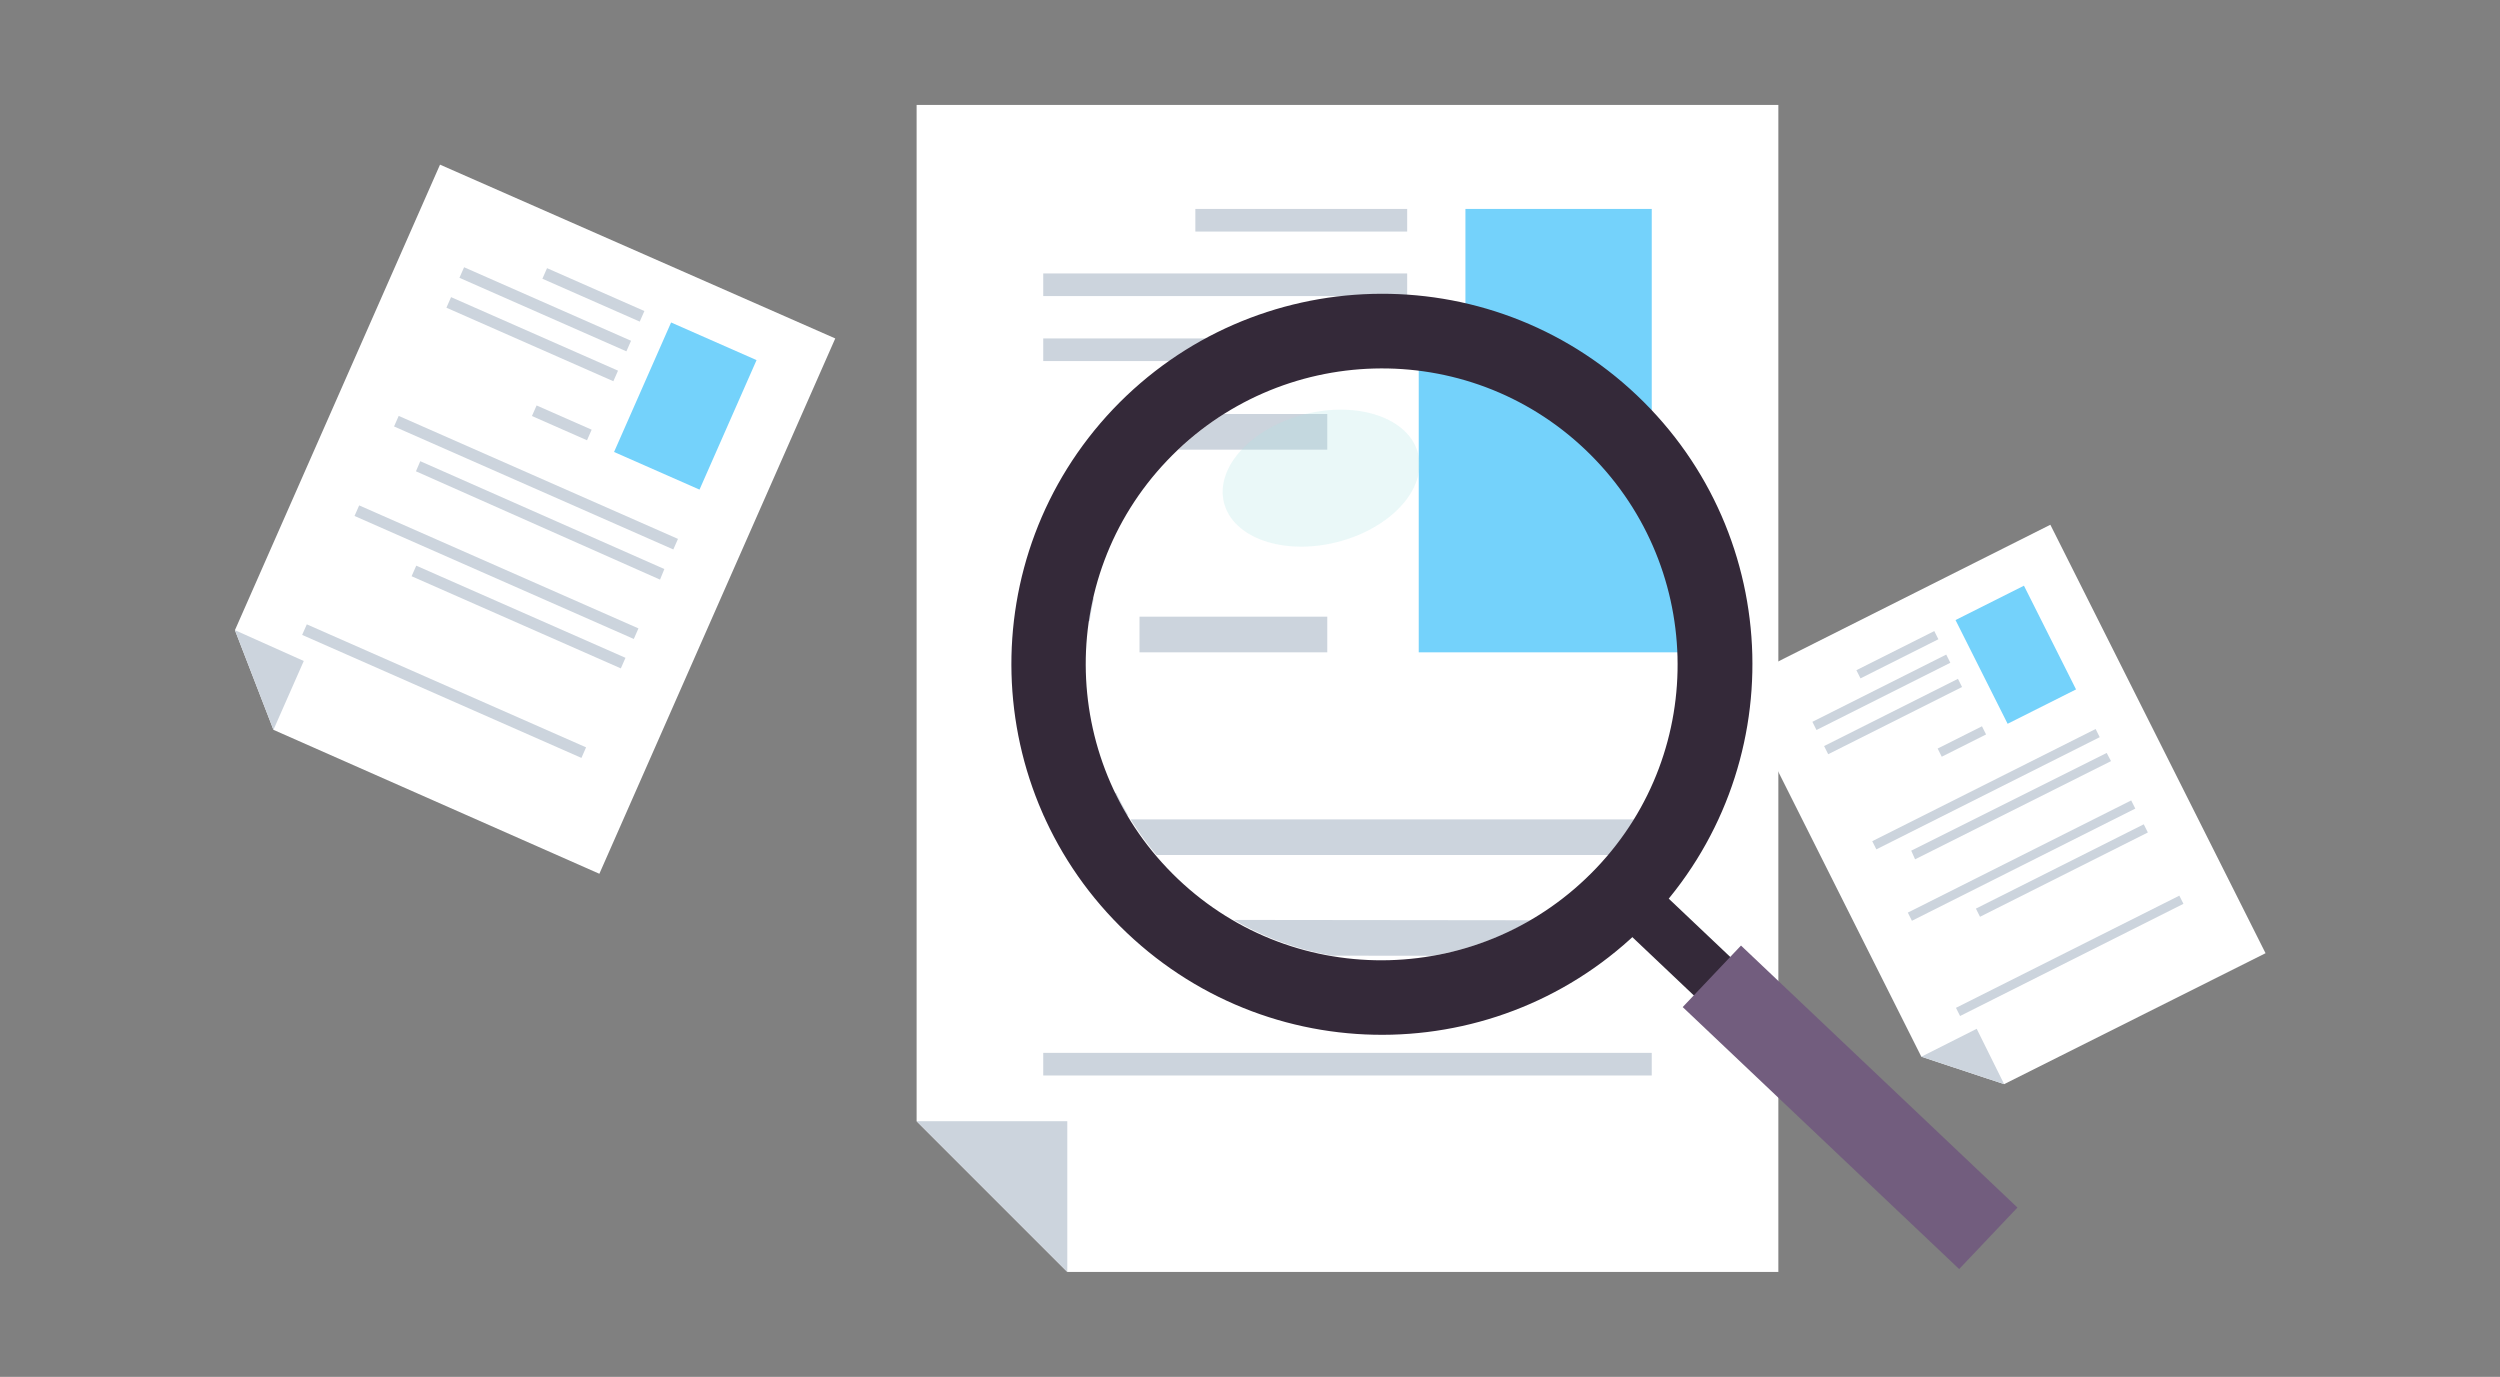 <?xml version="1.0" encoding="utf-8"?>
<!-- Generator: Adobe Illustrator 22.1.0, SVG Export Plug-In . SVG Version: 6.00 Build 0)  -->
<svg version="1.1" id="Object" xmlns="http://www.w3.org/2000/svg" xmlns:xlink="http://www.w3.org/1999/xlink" x="0px" y="0px"
	 viewBox="0 0 519.3 286" style="enable-background:new 0 0 519.3 286;" xml:space="preserve">
<rect x="0" y="0" width="519.3" height="286" fill="#808080" stroke="none"/>
<style type="text/css">
	.st0{fill:#FFFFFF;}
	.st1{fill:#CCD4DD;}
	.st2{fill:#74D2FB;}
	.st3{clip-path:url(#SVGID_2_);}
	.st4{fill:#342939;}
	.st5{fill:#725D7E;}
	.st6{opacity:0.25;fill:#AFE5E7;}
</style>
<g>
	<g>
		<polygon class="st0" points="369.4,264.2 221.7,264.2 190.4,232.9 190.4,21.8 190.4,21.8 369.4,21.8 369.4,21.8 369.4,264.2 		"/>
		<polygon class="st1" points="221.7,264.2 190.4,232.9 221.7,232.9 		"/>
		<rect x="216.7" y="56.8" class="st1" width="75.6" height="4.7"/>
		<rect x="248.3" y="43.4" class="st1" width="44" height="4.7"/>
		<rect x="216.7" y="70.3" class="st1" width="75.6" height="4.7"/>
		<rect x="267.3" y="97.3" class="st1" width="25" height="4.7"/>
		<rect x="216.7" y="124.3" class="st1" width="126.4" height="4.7"/>
		<polygon class="st1" points="343.1,142.5 232.5,142.3 232.5,137.6 343.1,137.8 		"/>
		<rect x="216.7" y="164.7" class="st1" width="126.4" height="4.7"/>
		<rect x="248.3" y="178.2" class="st1" width="94.8" height="4.7"/>
		<rect x="216.7" y="218.7" class="st1" width="126.4" height="4.7"/>
		<rect x="304.4" y="43.4" class="st2" width="38.7" height="58.7"/>
	</g>
	<g>
		<polygon class="st0" points="470.6,198 416.3,225.2 399.1,219.5 360.2,142 360.2,142 425.9,109 425.9,109 470.6,198 		"/>
		<polygon class="st1" points="416.3,225.2 399.1,219.5 410.6,213.7 		"/>
		
			<rect x="375.1" y="142.9" transform="matrix(0.894 -0.449 0.449 0.894 -23.034 190.603)" class="st1" width="31.1" height="1.9"/>
		
			<rect x="384.9" y="135.1" transform="matrix(0.894 -0.449 0.449 0.894 -19.151 191.254)" class="st1" width="18.1" height="1.9"/>
		
			<rect x="377.5" y="147.9" transform="matrix(0.894 -0.449 0.449 0.894 -24.991 192.245)" class="st1" width="31.1" height="1.9"/>
		
			<rect x="402.2" y="153.1" transform="matrix(0.894 -0.449 0.449 0.894 -25.821 199.204)" class="st1" width="10.3" height="1.9"/>
		
			<rect x="386.4" y="163" transform="matrix(0.894 -0.449 0.449 0.894 -29.725 202.502)" class="st1" width="51.9" height="1.9"/>
		<polygon class="st1" points="438.5,158.1 397.8,178.5 397,176.7 437.6,156.4 		"/>
		
			<rect x="393.8" y="177.8" transform="matrix(0.894 -0.449 0.449 0.894 -35.597 207.429)" class="st1" width="51.9" height="1.9"/>
		
			<rect x="408.6" y="179.9" transform="matrix(0.894 -0.449 0.449 0.894 -35.629 211.365)" class="st1" width="39" height="1.9"/>
		
			<rect x="403.8" y="197.6" transform="matrix(0.894 -0.449 0.449 0.894 -43.426 213.998)" class="st1" width="51.9" height="1.9"/>
		
			<rect x="410.6" y="124" transform="matrix(0.894 -0.449 0.449 0.894 -16.552 202.302)" class="st2" width="15.9" height="24.1"/>
	</g>
	<g>
		<polygon class="st0" points="124.5,181.5 56.8,151.6 48.8,130.9 91.4,34.2 91.4,34.2 173.5,70.3 173.5,70.3 124.5,181.5 		"/>
		<polygon class="st1" points="56.8,151.6 48.8,130.9 63.1,137.3 		"/>
		<rect x="94.3" y="63.1" transform="matrix(0.915 0.403 -0.403 0.915 35.547 -40.228)" class="st1" width="37.9" height="2.4"/>
		
			<rect x="112.2" y="60.1" transform="matrix(0.915 0.403 -0.403 0.915 35.189 -44.505)" class="st1" width="22.1" height="2.4"/>
		
			<rect x="91.6" y="69.3" transform="matrix(0.915 0.403 -0.403 0.915 37.81 -38.603)" class="st1" width="37.9" height="2.4"/>
		
			<rect x="110.4" y="86.7" transform="matrix(0.915 0.403 -0.403 0.915 45.386 -39.601)" class="st1" width="12.5" height="2.4"/>
		
			<rect x="79.6" y="99.1" transform="matrix(0.915 0.403 -0.403 0.915 49.922 -36.365)" class="st1" width="63.4" height="2.4"/>
		<polygon class="st1" points="137.1,120.4 86.4,97.9 87.3,95.8 138,118.2 		"/>
		<rect x="71.4" y="117.7" transform="matrix(0.915 0.403 -0.403 0.915 56.71 -31.49)" class="st1" width="63.4" height="2.4"/>
		<rect x="83.9" y="127" transform="matrix(0.915 0.403 -0.403 0.915 60.877 -32.517)" class="st1" width="47.5" height="2.4"/>
		
			<rect x="60.5" y="142.4" transform="matrix(0.915 0.403 -0.403 0.915 65.76 -24.989)" class="st1" width="63.4" height="2.4"/>
		
			<rect x="132.6" y="69.7" transform="matrix(0.915 0.403 -0.403 0.915 46.16 -50.229)" class="st2" width="19.4" height="29.4"/>
	</g>
	<g>
		<g>
			<defs>
				<circle id="SVGID_1_" cx="287.2" cy="137.9" r="61.5"/>
			</defs>
			<clipPath id="SVGID_2_">
				<use xlink:href="#SVGID_1_"  style="overflow:visible;"/>
			</clipPath>
			<g class="st3">
				<polygon class="st0" points="396,388.5 165.5,388.5 116.7,339.7 116.7,10.3 116.7,10.3 396,10.3 396,10.3 396,388.5 				"/>
				<polygon class="st1" points="165.5,388.5 116.7,339.7 165.5,339.7 				"/>
				<rect x="157.7" y="64.9" class="st1" width="118" height="7.4"/>
				<rect x="207" y="43.9" class="st1" width="68.7" height="7.4"/>
				<rect x="157.7" y="86" class="st1" width="118" height="7.4"/>
				<rect x="236.7" y="128.1" class="st1" width="39" height="7.4"/>
				<rect x="157.7" y="170.2" class="st1" width="197.3" height="7.4"/>
				<polygon class="st1" points="355,198.6 182.4,198.4 182.4,191 355,191.2 				"/>
				<rect x="157.7" y="233.3" class="st1" width="197.3" height="7.4"/>
				<rect x="207" y="254.4" class="st1" width="148" height="7.4"/>
				<rect x="157.7" y="317.5" class="st1" width="197.3" height="7.4"/>
				<rect x="294.7" y="43.9" class="st2" width="60.4" height="91.6"/>
			</g>
		</g>
		<g>
			<path class="st4" d="M231.2,85c-29.2,30.8-28,79.5,2.9,108.8s79.5,28,108.8-2.9c29.2-30.8,28-79.5-2.9-108.8
				C309.2,52.9,260.5,54.2,231.2,85z M329.3,93.4c24.6,23.4,25.7,62.3,2.3,86.9c-23.4,24.6-62.3,25.7-86.9,2.3s-25.7-62.3-2.3-86.9
				S304.7,70,329.3,93.4z"/>
			
				<rect x="362.1" y="169.3" transform="matrix(0.688 -0.726 0.726 0.688 -40.957 333.497)" class="st4" width="11" height="90.1"/>
			
				<rect x="375.5" y="190.7" transform="matrix(0.688 -0.726 0.726 0.688 -47.263 350.6)" class="st5" width="17.6" height="79.1"/>
		</g>
		
			<ellipse transform="matrix(0.969 -0.246 0.246 0.969 -15.986 70.726)" class="st6" cx="274.5" cy="99.2" rx="20.8" ry="13.7"/>
	</g>
</g>
</svg>
